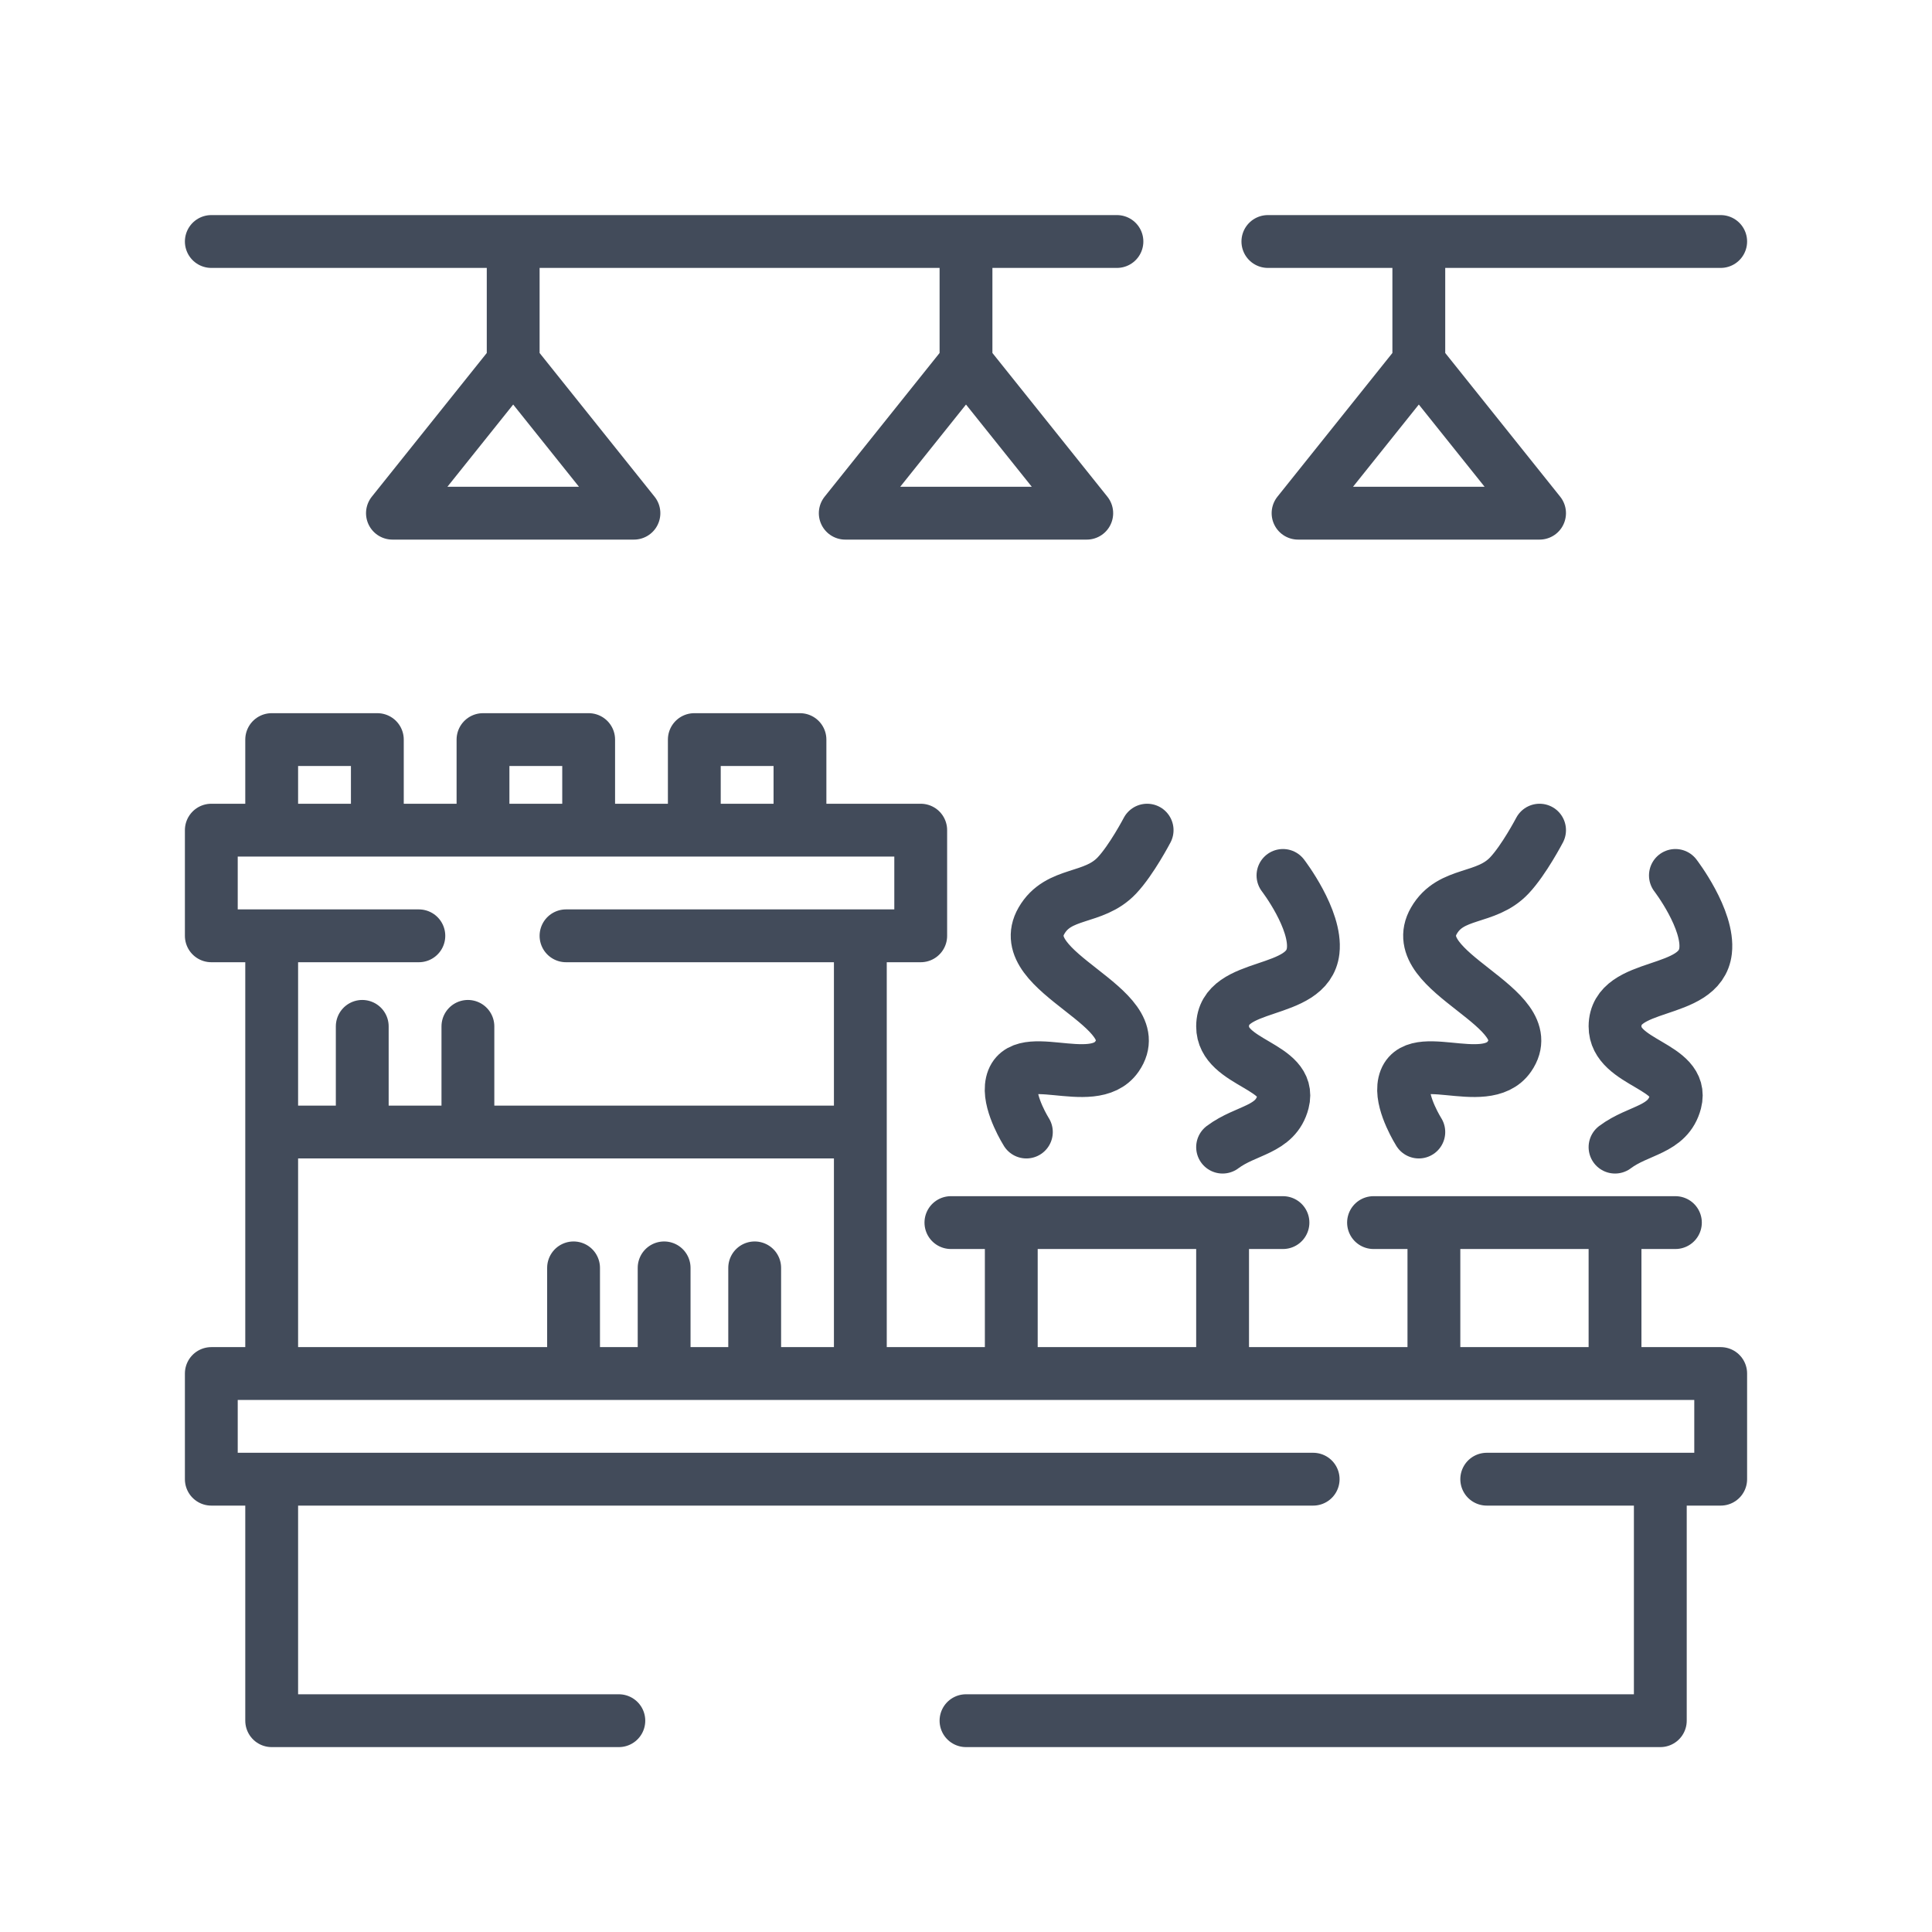 <svg width="64" height="64" viewBox="0 0 64 64" fill="none" xmlns="http://www.w3.org/2000/svg">
    <path d="M55 49v8H32m23-8h2v-3.5h-3.5M55 49h-5.75M9 49v8h11.5M9 49H7v-3.5h2M9 49h34.5M9 45.5v-8m0 8h10M9 31H7v-3.5h2M9 31v6.5M9 31h4.875M28.5 31h2v-3.5h-4m2 3.5v6.5m0-6.5h-9.75m9.75 14.5v-8m0 8H25m3.5 0h5M9 27.5v-3h3.5v3m-3.5 0h3.5m0 0H16m0 0v-3h3.5v3m-3.5 0h3.5m0 0H23m0 0v-3h3.5v3m-3.5 0h3.5M9 37.5h3m16.5 0h-13m-3.5 0V34m0 3.5h3.5m0 0V34M19 45.5V42m0 3.5h3m0 0V42m0 3.5h3m0 0V42m8.5 3.5v-5m0 5h7m0 0v-5m0 5h7m-16-5h11m5 5v-5m0 5h6m0 0v-5m-8 0h10M7 8h10m40 0H47M17 8v4m0-4h20m-20 4-4 5h8l-4-5zm15-4v4m0 0-4 5h8l-4-5zm15-4v4m0-4h-5m5 4-4 5h8l-4-5zM34 37.5s-.558-.885-.5-1.5c.134-1.415 2.69.169 3.5-1 1.144-1.653-3.505-2.759-2.5-4.5.569-.986 1.719-.672 2.5-1.5.483-.512 1-1.5 1-1.5M40.5 38c.781-.586 1.756-.555 2-1.5.312-1.21-2.005-1.25-2-2.5.006-1.525 2.825-.985 3-2.5.12-1.045-1-2.5-1-2.5m4.5 8.5s-.559-.885-.5-1.5c.134-1.415 2.69.169 3.5-1 1.144-1.653-3.505-2.759-2.5-4.5.569-.986 1.719-.672 2.5-1.5.483-.512 1-1.5 1-1.5M53.5 38c.78-.586 1.756-.555 2-1.5.312-1.21-2.005-1.25-2-2.5.006-1.525 2.825-.985 3-2.5.12-1.045-1-2.5-1-2.5" stroke="#424B5A" stroke-width="1.75" stroke-linecap="round" stroke-linejoin="round"/>
</svg>
